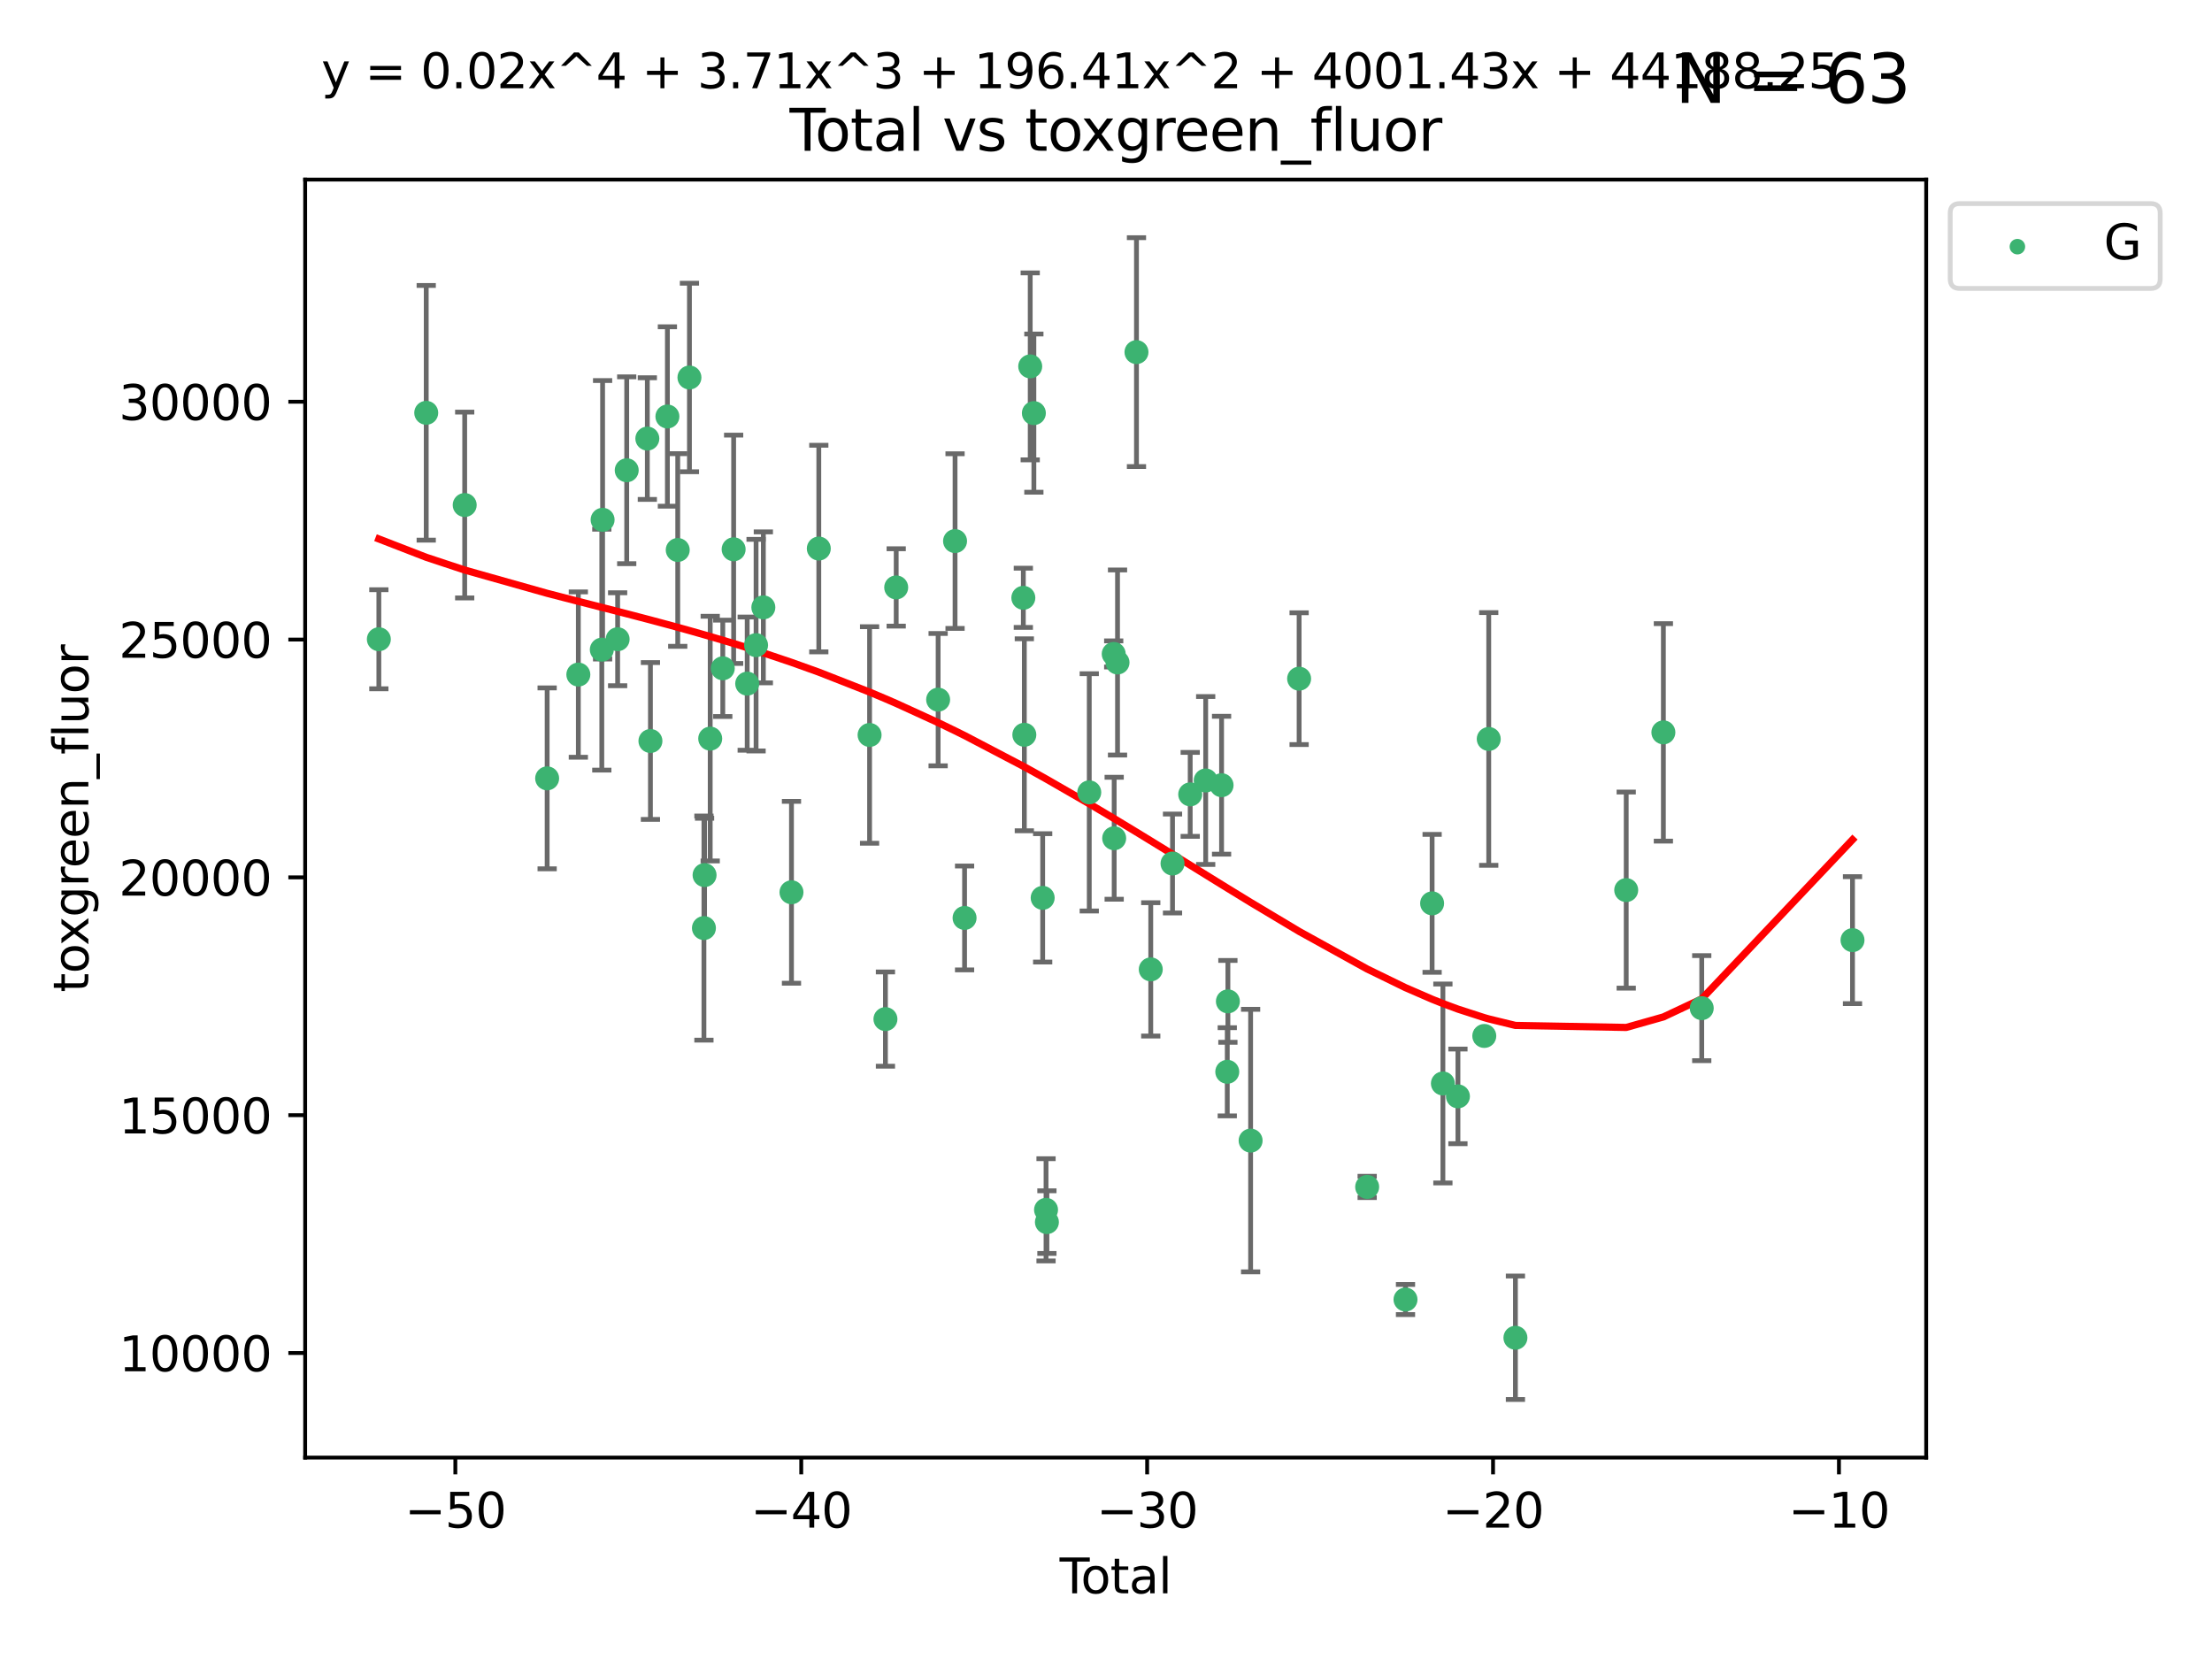 <?xml version="1.0" encoding="utf-8" standalone="no"?>
<!DOCTYPE svg PUBLIC "-//W3C//DTD SVG 1.1//EN"
  "http://www.w3.org/Graphics/SVG/1.1/DTD/svg11.dtd">
<svg xmlns:xlink="http://www.w3.org/1999/xlink" width="460.8pt" height="345.6pt" viewBox="0 0 460.8 345.6" xmlns="http://www.w3.org/2000/svg" version="1.1">
 <defs>
  <style type="text/css">*{stroke-linejoin: round; stroke-linecap: butt}</style>
 </defs>
 <g id="figure_1">
  <g id="patch_1">
   <path d="M 0 345.6 
L 460.8 345.6 
L 460.8 0 
L 0 0 
z
" style="fill: #ffffff"/>
  </g>
  <g id="axes_1">
   <g id="patch_2">
    <path d="M 63.571 303.64 
L 401.26 303.64 
L 401.26 37.411 
L 63.571 37.411 
z
" style="fill: #ffffff"/>
   </g>
   <g id="PathCollection_1">
    <defs>
     <path id="m8d37cb719e" d="M 0 1.118 
C 0.297 1.118 0.581 1 0.791 0.791 
C 1 0.581 1.118 0.297 1.118 0 
C 1.118 -0.297 1 -0.581 0.791 -0.791 
C 0.581 -1 0.297 -1.118 0 -1.118 
C -0.297 -1.118 -0.581 -1 -0.791 -0.791 
C -1 -0.581 -1.118 -0.297 -1.118 0 
C -1.118 0.297 -1 0.581 -0.791 0.791 
C -0.581 1 -0.297 1.118 0 1.118 
z
" style="stroke: #3cb371"/>
    </defs>
    <g clip-path="url(#pf95723b37a)">
     <use xlink:href="#m8d37cb719e" x="78.921" y="133.165" style="fill: #3cb371; stroke: #3cb371"/>
     <use xlink:href="#m8d37cb719e" x="88.792" y="85.997" style="fill: #3cb371; stroke: #3cb371"/>
     <use xlink:href="#m8d37cb719e" x="96.805" y="105.205" style="fill: #3cb371; stroke: #3cb371"/>
     <use xlink:href="#m8d37cb719e" x="113.98" y="162.146" style="fill: #3cb371; stroke: #3cb371"/>
     <use xlink:href="#m8d37cb719e" x="120.479" y="140.524" style="fill: #3cb371; stroke: #3cb371"/>
     <use xlink:href="#m8d37cb719e" x="125.367" y="135.33" style="fill: #3cb371; stroke: #3cb371"/>
     <use xlink:href="#m8d37cb719e" x="125.533" y="108.281" style="fill: #3cb371; stroke: #3cb371"/>
     <use xlink:href="#m8d37cb719e" x="128.664" y="133.165" style="fill: #3cb371; stroke: #3cb371"/>
     <use xlink:href="#m8d37cb719e" x="130.556" y="97.965" style="fill: #3cb371; stroke: #3cb371"/>
     <use xlink:href="#m8d37cb719e" x="134.852" y="91.364" style="fill: #3cb371; stroke: #3cb371"/>
     <use xlink:href="#m8d37cb719e" x="135.497" y="154.363" style="fill: #3cb371; stroke: #3cb371"/>
     <use xlink:href="#m8d37cb719e" x="139.033" y="86.765" style="fill: #3cb371; stroke: #3cb371"/>
     <use xlink:href="#m8d37cb719e" x="141.185" y="114.571" style="fill: #3cb371; stroke: #3cb371"/>
     <use xlink:href="#m8d37cb719e" x="143.623" y="78.639" style="fill: #3cb371; stroke: #3cb371"/>
     <use xlink:href="#m8d37cb719e" x="146.642" y="193.332" style="fill: #3cb371; stroke: #3cb371"/>
     <use xlink:href="#m8d37cb719e" x="146.775" y="182.296" style="fill: #3cb371; stroke: #3cb371"/>
     <use xlink:href="#m8d37cb719e" x="147.95" y="153.866" style="fill: #3cb371; stroke: #3cb371"/>
     <use xlink:href="#m8d37cb719e" x="150.568" y="139.22" style="fill: #3cb371; stroke: #3cb371"/>
     <use xlink:href="#m8d37cb719e" x="152.831" y="114.428" style="fill: #3cb371; stroke: #3cb371"/>
     <use xlink:href="#m8d37cb719e" x="155.655" y="142.413" style="fill: #3cb371; stroke: #3cb371"/>
     <use xlink:href="#m8d37cb719e" x="157.504" y="134.397" style="fill: #3cb371; stroke: #3cb371"/>
     <use xlink:href="#m8d37cb719e" x="159.019" y="126.527" style="fill: #3cb371; stroke: #3cb371"/>
     <use xlink:href="#m8d37cb719e" x="164.88" y="185.877" style="fill: #3cb371; stroke: #3cb371"/>
     <use xlink:href="#m8d37cb719e" x="170.572" y="114.273" style="fill: #3cb371; stroke: #3cb371"/>
     <use xlink:href="#m8d37cb719e" x="181.15" y="153.106" style="fill: #3cb371; stroke: #3cb371"/>
     <use xlink:href="#m8d37cb719e" x="184.453" y="212.295" style="fill: #3cb371; stroke: #3cb371"/>
     <use xlink:href="#m8d37cb719e" x="186.695" y="122.372" style="fill: #3cb371; stroke: #3cb371"/>
     <use xlink:href="#m8d37cb719e" x="195.43" y="145.748" style="fill: #3cb371; stroke: #3cb371"/>
     <use xlink:href="#m8d37cb719e" x="198.955" y="112.718" style="fill: #3cb371; stroke: #3cb371"/>
     <use xlink:href="#m8d37cb719e" x="200.939" y="191.225" style="fill: #3cb371; stroke: #3cb371"/>
     <use xlink:href="#m8d37cb719e" x="213.179" y="124.535" style="fill: #3cb371; stroke: #3cb371"/>
     <use xlink:href="#m8d37cb719e" x="213.387" y="153.067" style="fill: #3cb371; stroke: #3cb371"/>
     <use xlink:href="#m8d37cb719e" x="214.613" y="76.325" style="fill: #3cb371; stroke: #3cb371"/>
     <use xlink:href="#m8d37cb719e" x="215.374" y="86.058" style="fill: #3cb371; stroke: #3cb371"/>
     <use xlink:href="#m8d37cb719e" x="217.208" y="187.039" style="fill: #3cb371; stroke: #3cb371"/>
     <use xlink:href="#m8d37cb719e" x="217.909" y="252.027" style="fill: #3cb371; stroke: #3cb371"/>
     <use xlink:href="#m8d37cb719e" x="218.09" y="254.59" style="fill: #3cb371; stroke: #3cb371"/>
     <use xlink:href="#m8d37cb719e" x="226.913" y="165.063" style="fill: #3cb371; stroke: #3cb371"/>
     <use xlink:href="#m8d37cb719e" x="232.007" y="136.229" style="fill: #3cb371; stroke: #3cb371"/>
     <use xlink:href="#m8d37cb719e" x="232.104" y="174.622" style="fill: #3cb371; stroke: #3cb371"/>
     <use xlink:href="#m8d37cb719e" x="232.802" y="138.008" style="fill: #3cb371; stroke: #3cb371"/>
     <use xlink:href="#m8d37cb719e" x="236.748" y="73.353" style="fill: #3cb371; stroke: #3cb371"/>
     <use xlink:href="#m8d37cb719e" x="239.724" y="201.939" style="fill: #3cb371; stroke: #3cb371"/>
     <use xlink:href="#m8d37cb719e" x="244.258" y="179.886" style="fill: #3cb371; stroke: #3cb371"/>
     <use xlink:href="#m8d37cb719e" x="247.942" y="165.481" style="fill: #3cb371; stroke: #3cb371"/>
     <use xlink:href="#m8d37cb719e" x="251.167" y="162.589" style="fill: #3cb371; stroke: #3cb371"/>
     <use xlink:href="#m8d37cb719e" x="254.476" y="163.573" style="fill: #3cb371; stroke: #3cb371"/>
     <use xlink:href="#m8d37cb719e" x="255.663" y="223.274" style="fill: #3cb371; stroke: #3cb371"/>
     <use xlink:href="#m8d37cb719e" x="255.793" y="208.604" style="fill: #3cb371; stroke: #3cb371"/>
     <use xlink:href="#m8d37cb719e" x="260.526" y="237.606" style="fill: #3cb371; stroke: #3cb371"/>
     <use xlink:href="#m8d37cb719e" x="270.63" y="141.381" style="fill: #3cb371; stroke: #3cb371"/>
     <use xlink:href="#m8d37cb719e" x="284.806" y="247.256" style="fill: #3cb371; stroke: #3cb371"/>
     <use xlink:href="#m8d37cb719e" x="292.792" y="270.716" style="fill: #3cb371; stroke: #3cb371"/>
     <use xlink:href="#m8d37cb719e" x="298.336" y="188.186" style="fill: #3cb371; stroke: #3cb371"/>
     <use xlink:href="#m8d37cb719e" x="300.582" y="225.708" style="fill: #3cb371; stroke: #3cb371"/>
     <use xlink:href="#m8d37cb719e" x="303.715" y="228.392" style="fill: #3cb371; stroke: #3cb371"/>
     <use xlink:href="#m8d37cb719e" x="309.203" y="215.808" style="fill: #3cb371; stroke: #3cb371"/>
     <use xlink:href="#m8d37cb719e" x="310.132" y="153.94" style="fill: #3cb371; stroke: #3cb371"/>
     <use xlink:href="#m8d37cb719e" x="315.691" y="278.681" style="fill: #3cb371; stroke: #3cb371"/>
     <use xlink:href="#m8d37cb719e" x="338.77" y="185.422" style="fill: #3cb371; stroke: #3cb371"/>
     <use xlink:href="#m8d37cb719e" x="346.513" y="152.567" style="fill: #3cb371; stroke: #3cb371"/>
     <use xlink:href="#m8d37cb719e" x="354.504" y="210.017" style="fill: #3cb371; stroke: #3cb371"/>
     <use xlink:href="#m8d37cb719e" x="385.911" y="195.848" style="fill: #3cb371; stroke: #3cb371"/>
    </g>
   </g>
   <g id="matplotlib.axis_1">
    <g id="xtick_1">
     <g id="line2d_1">
      <defs>
       <path id="m70f5020717" d="M 0 0 
L 0 3.5 
" style="stroke: #000000; stroke-width: 0.8"/>
      </defs>
      <g>
       <use xlink:href="#m70f5020717" x="94.856" y="303.64" style="stroke: #000000; stroke-width: 0.8"/>
      </g>
     </g>
     <g id="text_1">
      <!-- −50 -->
      <g transform="translate(84.304 318.238)scale(0.1 -0.1)">
       <defs>
        <path id="DejaVuSans-2212" d="M 678 2272 
L 4684 2272 
L 4684 1741 
L 678 1741 
L 678 2272 
z
" transform="scale(0.016)"/>
        <path id="DejaVuSans-35" d="M 691 4666 
L 3169 4666 
L 3169 4134 
L 1269 4134 
L 1269 2991 
Q 1406 3038 1543 3061 
Q 1681 3084 1819 3084 
Q 2600 3084 3056 2656 
Q 3513 2228 3513 1497 
Q 3513 744 3044 326 
Q 2575 -91 1722 -91 
Q 1428 -91 1123 -41 
Q 819 9 494 109 
L 494 744 
Q 775 591 1075 516 
Q 1375 441 1709 441 
Q 2250 441 2565 725 
Q 2881 1009 2881 1497 
Q 2881 1984 2565 2268 
Q 2250 2553 1709 2553 
Q 1456 2553 1204 2497 
Q 953 2441 691 2322 
L 691 4666 
z
" transform="scale(0.016)"/>
        <path id="DejaVuSans-30" d="M 2034 4250 
Q 1547 4250 1301 3770 
Q 1056 3291 1056 2328 
Q 1056 1369 1301 889 
Q 1547 409 2034 409 
Q 2525 409 2770 889 
Q 3016 1369 3016 2328 
Q 3016 3291 2770 3770 
Q 2525 4250 2034 4250 
z
M 2034 4750 
Q 2819 4750 3233 4129 
Q 3647 3509 3647 2328 
Q 3647 1150 3233 529 
Q 2819 -91 2034 -91 
Q 1250 -91 836 529 
Q 422 1150 422 2328 
Q 422 3509 836 4129 
Q 1250 4750 2034 4750 
z
" transform="scale(0.016)"/>
       </defs>
       <use xlink:href="#DejaVuSans-2212"/>
       <use xlink:href="#DejaVuSans-35" x="83.789"/>
       <use xlink:href="#DejaVuSans-30" x="147.412"/>
      </g>
     </g>
    </g>
    <g id="xtick_2">
     <g id="line2d_2">
      <g>
       <use xlink:href="#m70f5020717" x="166.914" y="303.64" style="stroke: #000000; stroke-width: 0.8"/>
      </g>
     </g>
     <g id="text_2">
      <!-- −40 -->
      <g transform="translate(156.361 318.238)scale(0.1 -0.1)">
       <defs>
        <path id="DejaVuSans-34" d="M 2419 4116 
L 825 1625 
L 2419 1625 
L 2419 4116 
z
M 2253 4666 
L 3047 4666 
L 3047 1625 
L 3713 1625 
L 3713 1100 
L 3047 1100 
L 3047 0 
L 2419 0 
L 2419 1100 
L 313 1100 
L 313 1709 
L 2253 4666 
z
" transform="scale(0.016)"/>
       </defs>
       <use xlink:href="#DejaVuSans-2212"/>
       <use xlink:href="#DejaVuSans-34" x="83.789"/>
       <use xlink:href="#DejaVuSans-30" x="147.412"/>
      </g>
     </g>
    </g>
    <g id="xtick_3">
     <g id="line2d_3">
      <g>
       <use xlink:href="#m70f5020717" x="238.971" y="303.64" style="stroke: #000000; stroke-width: 0.8"/>
      </g>
     </g>
     <g id="text_3">
      <!-- −30 -->
      <g transform="translate(228.419 318.238)scale(0.1 -0.1)">
       <defs>
        <path id="DejaVuSans-33" d="M 2597 2516 
Q 3050 2419 3304 2112 
Q 3559 1806 3559 1356 
Q 3559 666 3084 287 
Q 2609 -91 1734 -91 
Q 1441 -91 1130 -33 
Q 819 25 488 141 
L 488 750 
Q 750 597 1062 519 
Q 1375 441 1716 441 
Q 2309 441 2620 675 
Q 2931 909 2931 1356 
Q 2931 1769 2642 2001 
Q 2353 2234 1838 2234 
L 1294 2234 
L 1294 2753 
L 1863 2753 
Q 2328 2753 2575 2939 
Q 2822 3125 2822 3475 
Q 2822 3834 2567 4026 
Q 2313 4219 1838 4219 
Q 1578 4219 1281 4162 
Q 984 4106 628 3988 
L 628 4550 
Q 988 4650 1302 4700 
Q 1616 4750 1894 4750 
Q 2613 4750 3031 4423 
Q 3450 4097 3450 3541 
Q 3450 3153 3228 2886 
Q 3006 2619 2597 2516 
z
" transform="scale(0.016)"/>
       </defs>
       <use xlink:href="#DejaVuSans-2212"/>
       <use xlink:href="#DejaVuSans-33" x="83.789"/>
       <use xlink:href="#DejaVuSans-30" x="147.412"/>
      </g>
     </g>
    </g>
    <g id="xtick_4">
     <g id="line2d_4">
      <g>
       <use xlink:href="#m70f5020717" x="311.029" y="303.64" style="stroke: #000000; stroke-width: 0.8"/>
      </g>
     </g>
     <g id="text_4">
      <!-- −20 -->
      <g transform="translate(300.476 318.238)scale(0.1 -0.1)">
       <defs>
        <path id="DejaVuSans-32" d="M 1228 531 
L 3431 531 
L 3431 0 
L 469 0 
L 469 531 
Q 828 903 1448 1529 
Q 2069 2156 2228 2338 
Q 2531 2678 2651 2914 
Q 2772 3150 2772 3378 
Q 2772 3750 2511 3984 
Q 2250 4219 1831 4219 
Q 1534 4219 1204 4116 
Q 875 4013 500 3803 
L 500 4441 
Q 881 4594 1212 4672 
Q 1544 4750 1819 4750 
Q 2544 4750 2975 4387 
Q 3406 4025 3406 3419 
Q 3406 3131 3298 2873 
Q 3191 2616 2906 2266 
Q 2828 2175 2409 1742 
Q 1991 1309 1228 531 
z
" transform="scale(0.016)"/>
       </defs>
       <use xlink:href="#DejaVuSans-2212"/>
       <use xlink:href="#DejaVuSans-32" x="83.789"/>
       <use xlink:href="#DejaVuSans-30" x="147.412"/>
      </g>
     </g>
    </g>
    <g id="xtick_5">
     <g id="line2d_5">
      <g>
       <use xlink:href="#m70f5020717" x="383.086" y="303.64" style="stroke: #000000; stroke-width: 0.8"/>
      </g>
     </g>
     <g id="text_5">
      <!-- −10 -->
      <g transform="translate(372.534 318.238)scale(0.1 -0.1)">
       <defs>
        <path id="DejaVuSans-31" d="M 794 531 
L 1825 531 
L 1825 4091 
L 703 3866 
L 703 4441 
L 1819 4666 
L 2450 4666 
L 2450 531 
L 3481 531 
L 3481 0 
L 794 0 
L 794 531 
z
" transform="scale(0.016)"/>
       </defs>
       <use xlink:href="#DejaVuSans-2212"/>
       <use xlink:href="#DejaVuSans-31" x="83.789"/>
       <use xlink:href="#DejaVuSans-30" x="147.412"/>
      </g>
     </g>
    </g>
    <g id="text_6">
     <!-- Total -->
     <g transform="translate(220.739 331.917)scale(0.1 -0.1)">
      <defs>
       <path id="DejaVuSans-54" d="M -19 4666 
L 3928 4666 
L 3928 4134 
L 2272 4134 
L 2272 0 
L 1638 0 
L 1638 4134 
L -19 4134 
L -19 4666 
z
" transform="scale(0.016)"/>
       <path id="DejaVuSans-6f" d="M 1959 3097 
Q 1497 3097 1228 2736 
Q 959 2375 959 1747 
Q 959 1119 1226 758 
Q 1494 397 1959 397 
Q 2419 397 2687 759 
Q 2956 1122 2956 1747 
Q 2956 2369 2687 2733 
Q 2419 3097 1959 3097 
z
M 1959 3584 
Q 2709 3584 3137 3096 
Q 3566 2609 3566 1747 
Q 3566 888 3137 398 
Q 2709 -91 1959 -91 
Q 1206 -91 779 398 
Q 353 888 353 1747 
Q 353 2609 779 3096 
Q 1206 3584 1959 3584 
z
" transform="scale(0.016)"/>
       <path id="DejaVuSans-74" d="M 1172 4494 
L 1172 3500 
L 2356 3500 
L 2356 3053 
L 1172 3053 
L 1172 1153 
Q 1172 725 1289 603 
Q 1406 481 1766 481 
L 2356 481 
L 2356 0 
L 1766 0 
Q 1100 0 847 248 
Q 594 497 594 1153 
L 594 3053 
L 172 3053 
L 172 3500 
L 594 3500 
L 594 4494 
L 1172 4494 
z
" transform="scale(0.016)"/>
       <path id="DejaVuSans-61" d="M 2194 1759 
Q 1497 1759 1228 1600 
Q 959 1441 959 1056 
Q 959 750 1161 570 
Q 1363 391 1709 391 
Q 2188 391 2477 730 
Q 2766 1069 2766 1631 
L 2766 1759 
L 2194 1759 
z
M 3341 1997 
L 3341 0 
L 2766 0 
L 2766 531 
Q 2569 213 2275 61 
Q 1981 -91 1556 -91 
Q 1019 -91 701 211 
Q 384 513 384 1019 
Q 384 1609 779 1909 
Q 1175 2209 1959 2209 
L 2766 2209 
L 2766 2266 
Q 2766 2663 2505 2880 
Q 2244 3097 1772 3097 
Q 1472 3097 1187 3025 
Q 903 2953 641 2809 
L 641 3341 
Q 956 3463 1253 3523 
Q 1550 3584 1831 3584 
Q 2591 3584 2966 3190 
Q 3341 2797 3341 1997 
z
" transform="scale(0.016)"/>
       <path id="DejaVuSans-6c" d="M 603 4863 
L 1178 4863 
L 1178 0 
L 603 0 
L 603 4863 
z
" transform="scale(0.016)"/>
      </defs>
      <use xlink:href="#DejaVuSans-54"/>
      <use xlink:href="#DejaVuSans-6f" x="44.084"/>
      <use xlink:href="#DejaVuSans-74" x="105.266"/>
      <use xlink:href="#DejaVuSans-61" x="144.475"/>
      <use xlink:href="#DejaVuSans-6c" x="205.754"/>
     </g>
    </g>
   </g>
   <g id="matplotlib.axis_2">
    <g id="ytick_1">
     <g id="line2d_6">
      <defs>
       <path id="m58ed86b3ca" d="M 0 0 
L -3.5 0 
" style="stroke: #000000; stroke-width: 0.8"/>
      </defs>
      <g>
       <use xlink:href="#m58ed86b3ca" x="63.571" y="281.858" style="stroke: #000000; stroke-width: 0.8"/>
      </g>
     </g>
     <g id="text_7">
      <!-- 10000 -->
      <g transform="translate(24.759 285.657)scale(0.1 -0.1)">
       <use xlink:href="#DejaVuSans-31"/>
       <use xlink:href="#DejaVuSans-30" x="63.623"/>
       <use xlink:href="#DejaVuSans-30" x="127.246"/>
       <use xlink:href="#DejaVuSans-30" x="190.869"/>
       <use xlink:href="#DejaVuSans-30" x="254.492"/>
      </g>
     </g>
    </g>
    <g id="ytick_2">
     <g id="line2d_7">
      <g>
       <use xlink:href="#m58ed86b3ca" x="63.571" y="232.315" style="stroke: #000000; stroke-width: 0.8"/>
      </g>
     </g>
     <g id="text_8">
      <!-- 15000 -->
      <g transform="translate(24.759 236.114)scale(0.1 -0.1)">
       <use xlink:href="#DejaVuSans-31"/>
       <use xlink:href="#DejaVuSans-35" x="63.623"/>
       <use xlink:href="#DejaVuSans-30" x="127.246"/>
       <use xlink:href="#DejaVuSans-30" x="190.869"/>
       <use xlink:href="#DejaVuSans-30" x="254.492"/>
      </g>
     </g>
    </g>
    <g id="ytick_3">
     <g id="line2d_8">
      <g>
       <use xlink:href="#m58ed86b3ca" x="63.571" y="182.772" style="stroke: #000000; stroke-width: 0.8"/>
      </g>
     </g>
     <g id="text_9">
      <!-- 20000 -->
      <g transform="translate(24.759 186.571)scale(0.1 -0.1)">
       <use xlink:href="#DejaVuSans-32"/>
       <use xlink:href="#DejaVuSans-30" x="63.623"/>
       <use xlink:href="#DejaVuSans-30" x="127.246"/>
       <use xlink:href="#DejaVuSans-30" x="190.869"/>
       <use xlink:href="#DejaVuSans-30" x="254.492"/>
      </g>
     </g>
    </g>
    <g id="ytick_4">
     <g id="line2d_9">
      <g>
       <use xlink:href="#m58ed86b3ca" x="63.571" y="133.23" style="stroke: #000000; stroke-width: 0.8"/>
      </g>
     </g>
     <g id="text_10">
      <!-- 25000 -->
      <g transform="translate(24.759 137.029)scale(0.1 -0.1)">
       <use xlink:href="#DejaVuSans-32"/>
       <use xlink:href="#DejaVuSans-35" x="63.623"/>
       <use xlink:href="#DejaVuSans-30" x="127.246"/>
       <use xlink:href="#DejaVuSans-30" x="190.869"/>
       <use xlink:href="#DejaVuSans-30" x="254.492"/>
      </g>
     </g>
    </g>
    <g id="ytick_5">
     <g id="line2d_10">
      <g>
       <use xlink:href="#m58ed86b3ca" x="63.571" y="83.687" style="stroke: #000000; stroke-width: 0.8"/>
      </g>
     </g>
     <g id="text_11">
      <!-- 30000 -->
      <g transform="translate(24.759 87.486)scale(0.1 -0.1)">
       <use xlink:href="#DejaVuSans-33"/>
       <use xlink:href="#DejaVuSans-30" x="63.623"/>
       <use xlink:href="#DejaVuSans-30" x="127.246"/>
       <use xlink:href="#DejaVuSans-30" x="190.869"/>
       <use xlink:href="#DejaVuSans-30" x="254.492"/>
      </g>
     </g>
    </g>
    <g id="text_12">
     <!-- toxgreen_fluor -->
     <g transform="translate(18.401 206.72)rotate(-90)scale(0.1 -0.1)">
      <defs>
       <path id="DejaVuSans-78" d="M 3513 3500 
L 2247 1797 
L 3578 0 
L 2900 0 
L 1881 1375 
L 863 0 
L 184 0 
L 1544 1831 
L 300 3500 
L 978 3500 
L 1906 2253 
L 2834 3500 
L 3513 3500 
z
" transform="scale(0.016)"/>
       <path id="DejaVuSans-67" d="M 2906 1791 
Q 2906 2416 2648 2759 
Q 2391 3103 1925 3103 
Q 1463 3103 1205 2759 
Q 947 2416 947 1791 
Q 947 1169 1205 825 
Q 1463 481 1925 481 
Q 2391 481 2648 825 
Q 2906 1169 2906 1791 
z
M 3481 434 
Q 3481 -459 3084 -895 
Q 2688 -1331 1869 -1331 
Q 1566 -1331 1297 -1286 
Q 1028 -1241 775 -1147 
L 775 -588 
Q 1028 -725 1275 -790 
Q 1522 -856 1778 -856 
Q 2344 -856 2625 -561 
Q 2906 -266 2906 331 
L 2906 616 
Q 2728 306 2450 153 
Q 2172 0 1784 0 
Q 1141 0 747 490 
Q 353 981 353 1791 
Q 353 2603 747 3093 
Q 1141 3584 1784 3584 
Q 2172 3584 2450 3431 
Q 2728 3278 2906 2969 
L 2906 3500 
L 3481 3500 
L 3481 434 
z
" transform="scale(0.016)"/>
       <path id="DejaVuSans-72" d="M 2631 2963 
Q 2534 3019 2420 3045 
Q 2306 3072 2169 3072 
Q 1681 3072 1420 2755 
Q 1159 2438 1159 1844 
L 1159 0 
L 581 0 
L 581 3500 
L 1159 3500 
L 1159 2956 
Q 1341 3275 1631 3429 
Q 1922 3584 2338 3584 
Q 2397 3584 2469 3576 
Q 2541 3569 2628 3553 
L 2631 2963 
z
" transform="scale(0.016)"/>
       <path id="DejaVuSans-65" d="M 3597 1894 
L 3597 1613 
L 953 1613 
Q 991 1019 1311 708 
Q 1631 397 2203 397 
Q 2534 397 2845 478 
Q 3156 559 3463 722 
L 3463 178 
Q 3153 47 2828 -22 
Q 2503 -91 2169 -91 
Q 1331 -91 842 396 
Q 353 884 353 1716 
Q 353 2575 817 3079 
Q 1281 3584 2069 3584 
Q 2775 3584 3186 3129 
Q 3597 2675 3597 1894 
z
M 3022 2063 
Q 3016 2534 2758 2815 
Q 2500 3097 2075 3097 
Q 1594 3097 1305 2825 
Q 1016 2553 972 2059 
L 3022 2063 
z
" transform="scale(0.016)"/>
       <path id="DejaVuSans-6e" d="M 3513 2113 
L 3513 0 
L 2938 0 
L 2938 2094 
Q 2938 2591 2744 2837 
Q 2550 3084 2163 3084 
Q 1697 3084 1428 2787 
Q 1159 2491 1159 1978 
L 1159 0 
L 581 0 
L 581 3500 
L 1159 3500 
L 1159 2956 
Q 1366 3272 1645 3428 
Q 1925 3584 2291 3584 
Q 2894 3584 3203 3211 
Q 3513 2838 3513 2113 
z
" transform="scale(0.016)"/>
       <path id="DejaVuSans-5f" d="M 3263 -1063 
L 3263 -1509 
L -63 -1509 
L -63 -1063 
L 3263 -1063 
z
" transform="scale(0.016)"/>
       <path id="DejaVuSans-66" d="M 2375 4863 
L 2375 4384 
L 1825 4384 
Q 1516 4384 1395 4259 
Q 1275 4134 1275 3809 
L 1275 3500 
L 2222 3500 
L 2222 3053 
L 1275 3053 
L 1275 0 
L 697 0 
L 697 3053 
L 147 3053 
L 147 3500 
L 697 3500 
L 697 3744 
Q 697 4328 969 4595 
Q 1241 4863 1831 4863 
L 2375 4863 
z
" transform="scale(0.016)"/>
       <path id="DejaVuSans-75" d="M 544 1381 
L 544 3500 
L 1119 3500 
L 1119 1403 
Q 1119 906 1312 657 
Q 1506 409 1894 409 
Q 2359 409 2629 706 
Q 2900 1003 2900 1516 
L 2900 3500 
L 3475 3500 
L 3475 0 
L 2900 0 
L 2900 538 
Q 2691 219 2414 64 
Q 2138 -91 1772 -91 
Q 1169 -91 856 284 
Q 544 659 544 1381 
z
M 1991 3584 
L 1991 3584 
z
" transform="scale(0.016)"/>
      </defs>
      <use xlink:href="#DejaVuSans-74"/>
      <use xlink:href="#DejaVuSans-6f" x="39.209"/>
      <use xlink:href="#DejaVuSans-78" x="97.266"/>
      <use xlink:href="#DejaVuSans-67" x="156.445"/>
      <use xlink:href="#DejaVuSans-72" x="219.922"/>
      <use xlink:href="#DejaVuSans-65" x="258.785"/>
      <use xlink:href="#DejaVuSans-65" x="320.309"/>
      <use xlink:href="#DejaVuSans-6e" x="381.832"/>
      <use xlink:href="#DejaVuSans-5f" x="445.211"/>
      <use xlink:href="#DejaVuSans-66" x="495.211"/>
      <use xlink:href="#DejaVuSans-6c" x="530.416"/>
      <use xlink:href="#DejaVuSans-75" x="558.199"/>
      <use xlink:href="#DejaVuSans-6f" x="621.578"/>
      <use xlink:href="#DejaVuSans-72" x="682.76"/>
     </g>
    </g>
   </g>
   <g id="LineCollection_1">
    <path d="M 78.921 143.485 
L 78.921 122.846 
" clip-path="url(#pf95723b37a)" style="fill: none; stroke: #696969"/>
    <path d="M 88.792 112.522 
L 88.792 59.471 
" clip-path="url(#pf95723b37a)" style="fill: none; stroke: #696969"/>
    <path d="M 96.805 124.563 
L 96.805 85.847 
" clip-path="url(#pf95723b37a)" style="fill: none; stroke: #696969"/>
    <path d="M 113.98 180.989 
L 113.98 143.303 
" clip-path="url(#pf95723b37a)" style="fill: none; stroke: #696969"/>
    <path d="M 120.479 157.745 
L 120.479 123.304 
" clip-path="url(#pf95723b37a)" style="fill: none; stroke: #696969"/>
    <path d="M 125.367 160.423 
L 125.367 110.237 
" clip-path="url(#pf95723b37a)" style="fill: none; stroke: #696969"/>
    <path d="M 125.533 137.283 
L 125.533 79.279 
" clip-path="url(#pf95723b37a)" style="fill: none; stroke: #696969"/>
    <path d="M 128.664 142.848 
L 128.664 123.481 
" clip-path="url(#pf95723b37a)" style="fill: none; stroke: #696969"/>
    <path d="M 130.556 117.425 
L 130.556 78.505 
" clip-path="url(#pf95723b37a)" style="fill: none; stroke: #696969"/>
    <path d="M 134.852 104.035 
L 134.852 78.693 
" clip-path="url(#pf95723b37a)" style="fill: none; stroke: #696969"/>
    <path d="M 135.497 170.7 
L 135.497 138.025 
" clip-path="url(#pf95723b37a)" style="fill: none; stroke: #696969"/>
    <path d="M 139.033 105.453 
L 139.033 68.077 
" clip-path="url(#pf95723b37a)" style="fill: none; stroke: #696969"/>
    <path d="M 141.185 134.638 
L 141.185 94.505 
" clip-path="url(#pf95723b37a)" style="fill: none; stroke: #696969"/>
    <path d="M 143.623 98.274 
L 143.623 59.003 
" clip-path="url(#pf95723b37a)" style="fill: none; stroke: #696969"/>
    <path d="M 146.642 216.68 
L 146.642 169.984 
" clip-path="url(#pf95723b37a)" style="fill: none; stroke: #696969"/>
    <path d="M 146.775 194.134 
L 146.775 170.457 
" clip-path="url(#pf95723b37a)" style="fill: none; stroke: #696969"/>
    <path d="M 147.95 179.351 
L 147.95 128.38 
" clip-path="url(#pf95723b37a)" style="fill: none; stroke: #696969"/>
    <path d="M 150.568 149.254 
L 150.568 129.186 
" clip-path="url(#pf95723b37a)" style="fill: none; stroke: #696969"/>
    <path d="M 152.831 138.213 
L 152.831 90.642 
" clip-path="url(#pf95723b37a)" style="fill: none; stroke: #696969"/>
    <path d="M 155.655 156.289 
L 155.655 128.536 
" clip-path="url(#pf95723b37a)" style="fill: none; stroke: #696969"/>
    <path d="M 157.504 156.437 
L 157.504 112.358 
" clip-path="url(#pf95723b37a)" style="fill: none; stroke: #696969"/>
    <path d="M 159.019 142.251 
L 159.019 110.802 
" clip-path="url(#pf95723b37a)" style="fill: none; stroke: #696969"/>
    <path d="M 164.88 204.819 
L 164.88 166.936 
" clip-path="url(#pf95723b37a)" style="fill: none; stroke: #696969"/>
    <path d="M 170.572 135.794 
L 170.572 92.752 
" clip-path="url(#pf95723b37a)" style="fill: none; stroke: #696969"/>
    <path d="M 181.15 175.66 
L 181.15 130.552 
" clip-path="url(#pf95723b37a)" style="fill: none; stroke: #696969"/>
    <path d="M 184.453 222.116 
L 184.453 202.474 
" clip-path="url(#pf95723b37a)" style="fill: none; stroke: #696969"/>
    <path d="M 186.695 130.43 
L 186.695 114.314 
" clip-path="url(#pf95723b37a)" style="fill: none; stroke: #696969"/>
    <path d="M 195.43 159.533 
L 195.43 131.963 
" clip-path="url(#pf95723b37a)" style="fill: none; stroke: #696969"/>
    <path d="M 198.955 130.909 
L 198.955 94.526 
" clip-path="url(#pf95723b37a)" style="fill: none; stroke: #696969"/>
    <path d="M 200.939 202.042 
L 200.939 180.409 
" clip-path="url(#pf95723b37a)" style="fill: none; stroke: #696969"/>
    <path d="M 213.179 130.705 
L 213.179 118.365 
" clip-path="url(#pf95723b37a)" style="fill: none; stroke: #696969"/>
    <path d="M 213.387 173.063 
L 213.387 133.072 
" clip-path="url(#pf95723b37a)" style="fill: none; stroke: #696969"/>
    <path d="M 214.613 95.798 
L 214.613 56.852 
" clip-path="url(#pf95723b37a)" style="fill: none; stroke: #696969"/>
    <path d="M 215.374 102.536 
L 215.374 69.579 
" clip-path="url(#pf95723b37a)" style="fill: none; stroke: #696969"/>
    <path d="M 217.208 200.41 
L 217.208 173.669 
" clip-path="url(#pf95723b37a)" style="fill: none; stroke: #696969"/>
    <path d="M 217.909 262.673 
L 217.909 241.38 
" clip-path="url(#pf95723b37a)" style="fill: none; stroke: #696969"/>
    <path d="M 218.09 261.113 
L 218.09 248.067 
" clip-path="url(#pf95723b37a)" style="fill: none; stroke: #696969"/>
    <path d="M 226.913 189.777 
L 226.913 140.349 
" clip-path="url(#pf95723b37a)" style="fill: none; stroke: #696969"/>
    <path d="M 232.007 138.946 
L 232.007 133.511 
" clip-path="url(#pf95723b37a)" style="fill: none; stroke: #696969"/>
    <path d="M 232.104 187.323 
L 232.104 161.92 
" clip-path="url(#pf95723b37a)" style="fill: none; stroke: #696969"/>
    <path d="M 232.802 157.285 
L 232.802 118.731 
" clip-path="url(#pf95723b37a)" style="fill: none; stroke: #696969"/>
    <path d="M 236.748 97.193 
L 236.748 49.513 
" clip-path="url(#pf95723b37a)" style="fill: none; stroke: #696969"/>
    <path d="M 239.724 215.825 
L 239.724 188.053 
" clip-path="url(#pf95723b37a)" style="fill: none; stroke: #696969"/>
    <path d="M 244.258 190.19 
L 244.258 169.582 
" clip-path="url(#pf95723b37a)" style="fill: none; stroke: #696969"/>
    <path d="M 247.942 174.223 
L 247.942 156.739 
" clip-path="url(#pf95723b37a)" style="fill: none; stroke: #696969"/>
    <path d="M 251.167 180.08 
L 251.167 145.099 
" clip-path="url(#pf95723b37a)" style="fill: none; stroke: #696969"/>
    <path d="M 254.476 177.935 
L 254.476 149.211 
" clip-path="url(#pf95723b37a)" style="fill: none; stroke: #696969"/>
    <path d="M 255.663 232.462 
L 255.663 214.087 
" clip-path="url(#pf95723b37a)" style="fill: none; stroke: #696969"/>
    <path d="M 255.793 217.128 
L 255.793 200.081 
" clip-path="url(#pf95723b37a)" style="fill: none; stroke: #696969"/>
    <path d="M 260.526 264.952 
L 260.526 210.261 
" clip-path="url(#pf95723b37a)" style="fill: none; stroke: #696969"/>
    <path d="M 270.63 155.106 
L 270.63 127.657 
" clip-path="url(#pf95723b37a)" style="fill: none; stroke: #696969"/>
    <path d="M 284.806 249.472 
L 284.806 245.041 
" clip-path="url(#pf95723b37a)" style="fill: none; stroke: #696969"/>
    <path d="M 292.792 273.85 
L 292.792 267.581 
" clip-path="url(#pf95723b37a)" style="fill: none; stroke: #696969"/>
    <path d="M 298.336 202.549 
L 298.336 173.823 
" clip-path="url(#pf95723b37a)" style="fill: none; stroke: #696969"/>
    <path d="M 300.582 246.426 
L 300.582 204.99 
" clip-path="url(#pf95723b37a)" style="fill: none; stroke: #696969"/>
    <path d="M 303.715 238.25 
L 303.715 218.535 
" clip-path="url(#pf95723b37a)" style="fill: none; stroke: #696969"/>
    <path d="M 309.203 216.732 
L 309.203 214.885 
" clip-path="url(#pf95723b37a)" style="fill: none; stroke: #696969"/>
    <path d="M 310.132 180.263 
L 310.132 127.618 
" clip-path="url(#pf95723b37a)" style="fill: none; stroke: #696969"/>
    <path d="M 315.691 291.539 
L 315.691 265.824 
" clip-path="url(#pf95723b37a)" style="fill: none; stroke: #696969"/>
    <path d="M 338.77 205.848 
L 338.77 164.996 
" clip-path="url(#pf95723b37a)" style="fill: none; stroke: #696969"/>
    <path d="M 346.513 175.222 
L 346.513 129.911 
" clip-path="url(#pf95723b37a)" style="fill: none; stroke: #696969"/>
    <path d="M 354.504 220.958 
L 354.504 199.075 
" clip-path="url(#pf95723b37a)" style="fill: none; stroke: #696969"/>
    <path d="M 385.911 209.071 
L 385.911 182.625 
" clip-path="url(#pf95723b37a)" style="fill: none; stroke: #696969"/>
   </g>
   <g id="line2d_11">
    <defs>
     <path id="mab52b0edc7" d="M 2 0 
L -2 -0 
" style="stroke: #696969"/>
    </defs>
    <g clip-path="url(#pf95723b37a)">
     <use xlink:href="#mab52b0edc7" x="78.921" y="143.485" style="fill: #696969; stroke: #696969"/>
     <use xlink:href="#mab52b0edc7" x="88.792" y="112.522" style="fill: #696969; stroke: #696969"/>
     <use xlink:href="#mab52b0edc7" x="96.805" y="124.563" style="fill: #696969; stroke: #696969"/>
     <use xlink:href="#mab52b0edc7" x="113.98" y="180.989" style="fill: #696969; stroke: #696969"/>
     <use xlink:href="#mab52b0edc7" x="120.479" y="157.745" style="fill: #696969; stroke: #696969"/>
     <use xlink:href="#mab52b0edc7" x="125.367" y="160.423" style="fill: #696969; stroke: #696969"/>
     <use xlink:href="#mab52b0edc7" x="125.533" y="137.283" style="fill: #696969; stroke: #696969"/>
     <use xlink:href="#mab52b0edc7" x="128.664" y="142.848" style="fill: #696969; stroke: #696969"/>
     <use xlink:href="#mab52b0edc7" x="130.556" y="117.425" style="fill: #696969; stroke: #696969"/>
     <use xlink:href="#mab52b0edc7" x="134.852" y="104.035" style="fill: #696969; stroke: #696969"/>
     <use xlink:href="#mab52b0edc7" x="135.497" y="170.7" style="fill: #696969; stroke: #696969"/>
     <use xlink:href="#mab52b0edc7" x="139.033" y="105.453" style="fill: #696969; stroke: #696969"/>
     <use xlink:href="#mab52b0edc7" x="141.185" y="134.638" style="fill: #696969; stroke: #696969"/>
     <use xlink:href="#mab52b0edc7" x="143.623" y="98.274" style="fill: #696969; stroke: #696969"/>
     <use xlink:href="#mab52b0edc7" x="146.642" y="216.68" style="fill: #696969; stroke: #696969"/>
     <use xlink:href="#mab52b0edc7" x="146.775" y="194.134" style="fill: #696969; stroke: #696969"/>
     <use xlink:href="#mab52b0edc7" x="147.95" y="179.351" style="fill: #696969; stroke: #696969"/>
     <use xlink:href="#mab52b0edc7" x="150.568" y="149.254" style="fill: #696969; stroke: #696969"/>
     <use xlink:href="#mab52b0edc7" x="152.831" y="138.213" style="fill: #696969; stroke: #696969"/>
     <use xlink:href="#mab52b0edc7" x="155.655" y="156.289" style="fill: #696969; stroke: #696969"/>
     <use xlink:href="#mab52b0edc7" x="157.504" y="156.437" style="fill: #696969; stroke: #696969"/>
     <use xlink:href="#mab52b0edc7" x="159.019" y="142.251" style="fill: #696969; stroke: #696969"/>
     <use xlink:href="#mab52b0edc7" x="164.88" y="204.819" style="fill: #696969; stroke: #696969"/>
     <use xlink:href="#mab52b0edc7" x="170.572" y="135.794" style="fill: #696969; stroke: #696969"/>
     <use xlink:href="#mab52b0edc7" x="181.15" y="175.66" style="fill: #696969; stroke: #696969"/>
     <use xlink:href="#mab52b0edc7" x="184.453" y="222.116" style="fill: #696969; stroke: #696969"/>
     <use xlink:href="#mab52b0edc7" x="186.695" y="130.43" style="fill: #696969; stroke: #696969"/>
     <use xlink:href="#mab52b0edc7" x="195.43" y="159.533" style="fill: #696969; stroke: #696969"/>
     <use xlink:href="#mab52b0edc7" x="198.955" y="130.909" style="fill: #696969; stroke: #696969"/>
     <use xlink:href="#mab52b0edc7" x="200.939" y="202.042" style="fill: #696969; stroke: #696969"/>
     <use xlink:href="#mab52b0edc7" x="213.179" y="130.705" style="fill: #696969; stroke: #696969"/>
     <use xlink:href="#mab52b0edc7" x="213.387" y="173.063" style="fill: #696969; stroke: #696969"/>
     <use xlink:href="#mab52b0edc7" x="214.613" y="95.798" style="fill: #696969; stroke: #696969"/>
     <use xlink:href="#mab52b0edc7" x="215.374" y="102.536" style="fill: #696969; stroke: #696969"/>
     <use xlink:href="#mab52b0edc7" x="217.208" y="200.41" style="fill: #696969; stroke: #696969"/>
     <use xlink:href="#mab52b0edc7" x="217.909" y="262.673" style="fill: #696969; stroke: #696969"/>
     <use xlink:href="#mab52b0edc7" x="218.09" y="261.113" style="fill: #696969; stroke: #696969"/>
     <use xlink:href="#mab52b0edc7" x="226.913" y="189.777" style="fill: #696969; stroke: #696969"/>
     <use xlink:href="#mab52b0edc7" x="232.007" y="138.946" style="fill: #696969; stroke: #696969"/>
     <use xlink:href="#mab52b0edc7" x="232.104" y="187.323" style="fill: #696969; stroke: #696969"/>
     <use xlink:href="#mab52b0edc7" x="232.802" y="157.285" style="fill: #696969; stroke: #696969"/>
     <use xlink:href="#mab52b0edc7" x="236.748" y="97.193" style="fill: #696969; stroke: #696969"/>
     <use xlink:href="#mab52b0edc7" x="239.724" y="215.825" style="fill: #696969; stroke: #696969"/>
     <use xlink:href="#mab52b0edc7" x="244.258" y="190.19" style="fill: #696969; stroke: #696969"/>
     <use xlink:href="#mab52b0edc7" x="247.942" y="174.223" style="fill: #696969; stroke: #696969"/>
     <use xlink:href="#mab52b0edc7" x="251.167" y="180.08" style="fill: #696969; stroke: #696969"/>
     <use xlink:href="#mab52b0edc7" x="254.476" y="177.935" style="fill: #696969; stroke: #696969"/>
     <use xlink:href="#mab52b0edc7" x="255.663" y="232.462" style="fill: #696969; stroke: #696969"/>
     <use xlink:href="#mab52b0edc7" x="255.793" y="217.128" style="fill: #696969; stroke: #696969"/>
     <use xlink:href="#mab52b0edc7" x="260.526" y="264.952" style="fill: #696969; stroke: #696969"/>
     <use xlink:href="#mab52b0edc7" x="270.63" y="155.106" style="fill: #696969; stroke: #696969"/>
     <use xlink:href="#mab52b0edc7" x="284.806" y="249.472" style="fill: #696969; stroke: #696969"/>
     <use xlink:href="#mab52b0edc7" x="292.792" y="273.85" style="fill: #696969; stroke: #696969"/>
     <use xlink:href="#mab52b0edc7" x="298.336" y="202.549" style="fill: #696969; stroke: #696969"/>
     <use xlink:href="#mab52b0edc7" x="300.582" y="246.426" style="fill: #696969; stroke: #696969"/>
     <use xlink:href="#mab52b0edc7" x="303.715" y="238.25" style="fill: #696969; stroke: #696969"/>
     <use xlink:href="#mab52b0edc7" x="309.203" y="216.732" style="fill: #696969; stroke: #696969"/>
     <use xlink:href="#mab52b0edc7" x="310.132" y="180.263" style="fill: #696969; stroke: #696969"/>
     <use xlink:href="#mab52b0edc7" x="315.691" y="291.539" style="fill: #696969; stroke: #696969"/>
     <use xlink:href="#mab52b0edc7" x="338.77" y="205.848" style="fill: #696969; stroke: #696969"/>
     <use xlink:href="#mab52b0edc7" x="346.513" y="175.222" style="fill: #696969; stroke: #696969"/>
     <use xlink:href="#mab52b0edc7" x="354.504" y="220.958" style="fill: #696969; stroke: #696969"/>
     <use xlink:href="#mab52b0edc7" x="385.911" y="209.071" style="fill: #696969; stroke: #696969"/>
    </g>
   </g>
   <g id="line2d_12">
    <g clip-path="url(#pf95723b37a)">
     <use xlink:href="#mab52b0edc7" x="78.921" y="122.846" style="fill: #696969; stroke: #696969"/>
     <use xlink:href="#mab52b0edc7" x="88.792" y="59.471" style="fill: #696969; stroke: #696969"/>
     <use xlink:href="#mab52b0edc7" x="96.805" y="85.847" style="fill: #696969; stroke: #696969"/>
     <use xlink:href="#mab52b0edc7" x="113.98" y="143.303" style="fill: #696969; stroke: #696969"/>
     <use xlink:href="#mab52b0edc7" x="120.479" y="123.304" style="fill: #696969; stroke: #696969"/>
     <use xlink:href="#mab52b0edc7" x="125.367" y="110.237" style="fill: #696969; stroke: #696969"/>
     <use xlink:href="#mab52b0edc7" x="125.533" y="79.279" style="fill: #696969; stroke: #696969"/>
     <use xlink:href="#mab52b0edc7" x="128.664" y="123.481" style="fill: #696969; stroke: #696969"/>
     <use xlink:href="#mab52b0edc7" x="130.556" y="78.505" style="fill: #696969; stroke: #696969"/>
     <use xlink:href="#mab52b0edc7" x="134.852" y="78.693" style="fill: #696969; stroke: #696969"/>
     <use xlink:href="#mab52b0edc7" x="135.497" y="138.025" style="fill: #696969; stroke: #696969"/>
     <use xlink:href="#mab52b0edc7" x="139.033" y="68.077" style="fill: #696969; stroke: #696969"/>
     <use xlink:href="#mab52b0edc7" x="141.185" y="94.505" style="fill: #696969; stroke: #696969"/>
     <use xlink:href="#mab52b0edc7" x="143.623" y="59.003" style="fill: #696969; stroke: #696969"/>
     <use xlink:href="#mab52b0edc7" x="146.642" y="169.984" style="fill: #696969; stroke: #696969"/>
     <use xlink:href="#mab52b0edc7" x="146.775" y="170.457" style="fill: #696969; stroke: #696969"/>
     <use xlink:href="#mab52b0edc7" x="147.95" y="128.38" style="fill: #696969; stroke: #696969"/>
     <use xlink:href="#mab52b0edc7" x="150.568" y="129.186" style="fill: #696969; stroke: #696969"/>
     <use xlink:href="#mab52b0edc7" x="152.831" y="90.642" style="fill: #696969; stroke: #696969"/>
     <use xlink:href="#mab52b0edc7" x="155.655" y="128.536" style="fill: #696969; stroke: #696969"/>
     <use xlink:href="#mab52b0edc7" x="157.504" y="112.358" style="fill: #696969; stroke: #696969"/>
     <use xlink:href="#mab52b0edc7" x="159.019" y="110.802" style="fill: #696969; stroke: #696969"/>
     <use xlink:href="#mab52b0edc7" x="164.88" y="166.936" style="fill: #696969; stroke: #696969"/>
     <use xlink:href="#mab52b0edc7" x="170.572" y="92.752" style="fill: #696969; stroke: #696969"/>
     <use xlink:href="#mab52b0edc7" x="181.15" y="130.552" style="fill: #696969; stroke: #696969"/>
     <use xlink:href="#mab52b0edc7" x="184.453" y="202.474" style="fill: #696969; stroke: #696969"/>
     <use xlink:href="#mab52b0edc7" x="186.695" y="114.314" style="fill: #696969; stroke: #696969"/>
     <use xlink:href="#mab52b0edc7" x="195.43" y="131.963" style="fill: #696969; stroke: #696969"/>
     <use xlink:href="#mab52b0edc7" x="198.955" y="94.526" style="fill: #696969; stroke: #696969"/>
     <use xlink:href="#mab52b0edc7" x="200.939" y="180.409" style="fill: #696969; stroke: #696969"/>
     <use xlink:href="#mab52b0edc7" x="213.179" y="118.365" style="fill: #696969; stroke: #696969"/>
     <use xlink:href="#mab52b0edc7" x="213.387" y="133.072" style="fill: #696969; stroke: #696969"/>
     <use xlink:href="#mab52b0edc7" x="214.613" y="56.852" style="fill: #696969; stroke: #696969"/>
     <use xlink:href="#mab52b0edc7" x="215.374" y="69.579" style="fill: #696969; stroke: #696969"/>
     <use xlink:href="#mab52b0edc7" x="217.208" y="173.669" style="fill: #696969; stroke: #696969"/>
     <use xlink:href="#mab52b0edc7" x="217.909" y="241.38" style="fill: #696969; stroke: #696969"/>
     <use xlink:href="#mab52b0edc7" x="218.09" y="248.067" style="fill: #696969; stroke: #696969"/>
     <use xlink:href="#mab52b0edc7" x="226.913" y="140.349" style="fill: #696969; stroke: #696969"/>
     <use xlink:href="#mab52b0edc7" x="232.007" y="133.511" style="fill: #696969; stroke: #696969"/>
     <use xlink:href="#mab52b0edc7" x="232.104" y="161.92" style="fill: #696969; stroke: #696969"/>
     <use xlink:href="#mab52b0edc7" x="232.802" y="118.731" style="fill: #696969; stroke: #696969"/>
     <use xlink:href="#mab52b0edc7" x="236.748" y="49.513" style="fill: #696969; stroke: #696969"/>
     <use xlink:href="#mab52b0edc7" x="239.724" y="188.053" style="fill: #696969; stroke: #696969"/>
     <use xlink:href="#mab52b0edc7" x="244.258" y="169.582" style="fill: #696969; stroke: #696969"/>
     <use xlink:href="#mab52b0edc7" x="247.942" y="156.739" style="fill: #696969; stroke: #696969"/>
     <use xlink:href="#mab52b0edc7" x="251.167" y="145.099" style="fill: #696969; stroke: #696969"/>
     <use xlink:href="#mab52b0edc7" x="254.476" y="149.211" style="fill: #696969; stroke: #696969"/>
     <use xlink:href="#mab52b0edc7" x="255.663" y="214.087" style="fill: #696969; stroke: #696969"/>
     <use xlink:href="#mab52b0edc7" x="255.793" y="200.081" style="fill: #696969; stroke: #696969"/>
     <use xlink:href="#mab52b0edc7" x="260.526" y="210.261" style="fill: #696969; stroke: #696969"/>
     <use xlink:href="#mab52b0edc7" x="270.63" y="127.657" style="fill: #696969; stroke: #696969"/>
     <use xlink:href="#mab52b0edc7" x="284.806" y="245.041" style="fill: #696969; stroke: #696969"/>
     <use xlink:href="#mab52b0edc7" x="292.792" y="267.581" style="fill: #696969; stroke: #696969"/>
     <use xlink:href="#mab52b0edc7" x="298.336" y="173.823" style="fill: #696969; stroke: #696969"/>
     <use xlink:href="#mab52b0edc7" x="300.582" y="204.99" style="fill: #696969; stroke: #696969"/>
     <use xlink:href="#mab52b0edc7" x="303.715" y="218.535" style="fill: #696969; stroke: #696969"/>
     <use xlink:href="#mab52b0edc7" x="309.203" y="214.885" style="fill: #696969; stroke: #696969"/>
     <use xlink:href="#mab52b0edc7" x="310.132" y="127.618" style="fill: #696969; stroke: #696969"/>
     <use xlink:href="#mab52b0edc7" x="315.691" y="265.824" style="fill: #696969; stroke: #696969"/>
     <use xlink:href="#mab52b0edc7" x="338.77" y="164.996" style="fill: #696969; stroke: #696969"/>
     <use xlink:href="#mab52b0edc7" x="346.513" y="129.911" style="fill: #696969; stroke: #696969"/>
     <use xlink:href="#mab52b0edc7" x="354.504" y="199.075" style="fill: #696969; stroke: #696969"/>
     <use xlink:href="#mab52b0edc7" x="385.911" y="182.625" style="fill: #696969; stroke: #696969"/>
    </g>
   </g>
   <g id="line2d_13">
    <path d="M 78.921 112.274 
L 88.792 116.096 
L 96.805 118.75 
L 113.98 123.597 
L 120.479 125.276 
L 125.367 126.525 
L 125.533 126.567 
L 128.664 127.37 
L 130.556 127.858 
L 134.852 128.979 
L 135.497 129.149 
L 139.033 130.096 
L 141.185 130.683 
L 143.623 131.359 
L 146.642 132.217 
L 146.775 132.256 
L 147.95 132.596 
L 150.568 133.368 
L 152.831 134.052 
L 155.655 134.928 
L 157.504 135.515 
L 159.019 136.005 
L 164.88 137.979 
L 170.572 140.022 
L 181.15 144.171 
L 184.453 145.565 
L 186.695 146.538 
L 195.43 150.535 
L 198.955 152.241 
L 200.939 153.223 
L 213.179 159.631 
L 213.387 159.745 
L 214.613 160.418 
L 215.374 160.839 
L 217.208 161.861 
L 217.909 162.255 
L 218.09 162.357 
L 226.913 167.443 
L 232.007 170.474 
L 232.104 170.532 
L 232.802 170.951 
L 236.748 173.341 
L 239.724 175.16 
L 244.258 177.95 
L 247.942 180.228 
L 251.167 182.224 
L 254.476 184.269 
L 255.663 185 
L 255.793 185.081 
L 260.526 187.982 
L 270.63 194.026 
L 284.806 201.861 
L 292.792 205.754 
L 298.336 208.159 
L 300.582 209.054 
L 303.715 210.217 
L 309.203 211.993 
L 310.132 212.259 
L 315.691 213.615 
L 338.77 214.036 
L 346.513 211.847 
L 354.504 208.088 
L 385.911 174.923 
" clip-path="url(#pf95723b37a)" style="fill: none; stroke: #ff0000; stroke-width: 1.5; stroke-linecap: square"/>
   </g>
   <g id="line2d_14">
    <defs>
     <path id="m3e08f8e8e5" d="M 0 2 
C 0.53 2 1.039 1.789 1.414 1.414 
C 1.789 1.039 2 0.53 2 0 
C 2 -0.53 1.789 -1.039 1.414 -1.414 
C 1.039 -1.789 0.53 -2 0 -2 
C -0.53 -2 -1.039 -1.789 -1.414 -1.414 
C -1.789 -1.039 -2 -0.53 -2 0 
C -2 0.53 -1.789 1.039 -1.414 1.414 
C -1.039 1.789 -0.53 2 0 2 
z
" style="stroke: #3cb371"/>
    </defs>
    <g clip-path="url(#pf95723b37a)">
     <use xlink:href="#m3e08f8e8e5" x="78.921" y="133.165" style="fill: #3cb371; stroke: #3cb371"/>
     <use xlink:href="#m3e08f8e8e5" x="88.792" y="85.997" style="fill: #3cb371; stroke: #3cb371"/>
     <use xlink:href="#m3e08f8e8e5" x="96.805" y="105.205" style="fill: #3cb371; stroke: #3cb371"/>
     <use xlink:href="#m3e08f8e8e5" x="113.98" y="162.146" style="fill: #3cb371; stroke: #3cb371"/>
     <use xlink:href="#m3e08f8e8e5" x="120.479" y="140.524" style="fill: #3cb371; stroke: #3cb371"/>
     <use xlink:href="#m3e08f8e8e5" x="125.367" y="135.33" style="fill: #3cb371; stroke: #3cb371"/>
     <use xlink:href="#m3e08f8e8e5" x="125.533" y="108.281" style="fill: #3cb371; stroke: #3cb371"/>
     <use xlink:href="#m3e08f8e8e5" x="128.664" y="133.165" style="fill: #3cb371; stroke: #3cb371"/>
     <use xlink:href="#m3e08f8e8e5" x="130.556" y="97.965" style="fill: #3cb371; stroke: #3cb371"/>
     <use xlink:href="#m3e08f8e8e5" x="134.852" y="91.364" style="fill: #3cb371; stroke: #3cb371"/>
     <use xlink:href="#m3e08f8e8e5" x="135.497" y="154.363" style="fill: #3cb371; stroke: #3cb371"/>
     <use xlink:href="#m3e08f8e8e5" x="139.033" y="86.765" style="fill: #3cb371; stroke: #3cb371"/>
     <use xlink:href="#m3e08f8e8e5" x="141.185" y="114.571" style="fill: #3cb371; stroke: #3cb371"/>
     <use xlink:href="#m3e08f8e8e5" x="143.623" y="78.639" style="fill: #3cb371; stroke: #3cb371"/>
     <use xlink:href="#m3e08f8e8e5" x="146.642" y="193.332" style="fill: #3cb371; stroke: #3cb371"/>
     <use xlink:href="#m3e08f8e8e5" x="146.775" y="182.296" style="fill: #3cb371; stroke: #3cb371"/>
     <use xlink:href="#m3e08f8e8e5" x="147.95" y="153.866" style="fill: #3cb371; stroke: #3cb371"/>
     <use xlink:href="#m3e08f8e8e5" x="150.568" y="139.22" style="fill: #3cb371; stroke: #3cb371"/>
     <use xlink:href="#m3e08f8e8e5" x="152.831" y="114.428" style="fill: #3cb371; stroke: #3cb371"/>
     <use xlink:href="#m3e08f8e8e5" x="155.655" y="142.413" style="fill: #3cb371; stroke: #3cb371"/>
     <use xlink:href="#m3e08f8e8e5" x="157.504" y="134.397" style="fill: #3cb371; stroke: #3cb371"/>
     <use xlink:href="#m3e08f8e8e5" x="159.019" y="126.527" style="fill: #3cb371; stroke: #3cb371"/>
     <use xlink:href="#m3e08f8e8e5" x="164.88" y="185.877" style="fill: #3cb371; stroke: #3cb371"/>
     <use xlink:href="#m3e08f8e8e5" x="170.572" y="114.273" style="fill: #3cb371; stroke: #3cb371"/>
     <use xlink:href="#m3e08f8e8e5" x="181.15" y="153.106" style="fill: #3cb371; stroke: #3cb371"/>
     <use xlink:href="#m3e08f8e8e5" x="184.453" y="212.295" style="fill: #3cb371; stroke: #3cb371"/>
     <use xlink:href="#m3e08f8e8e5" x="186.695" y="122.372" style="fill: #3cb371; stroke: #3cb371"/>
     <use xlink:href="#m3e08f8e8e5" x="195.43" y="145.748" style="fill: #3cb371; stroke: #3cb371"/>
     <use xlink:href="#m3e08f8e8e5" x="198.955" y="112.718" style="fill: #3cb371; stroke: #3cb371"/>
     <use xlink:href="#m3e08f8e8e5" x="200.939" y="191.225" style="fill: #3cb371; stroke: #3cb371"/>
     <use xlink:href="#m3e08f8e8e5" x="213.179" y="124.535" style="fill: #3cb371; stroke: #3cb371"/>
     <use xlink:href="#m3e08f8e8e5" x="213.387" y="153.067" style="fill: #3cb371; stroke: #3cb371"/>
     <use xlink:href="#m3e08f8e8e5" x="214.613" y="76.325" style="fill: #3cb371; stroke: #3cb371"/>
     <use xlink:href="#m3e08f8e8e5" x="215.374" y="86.058" style="fill: #3cb371; stroke: #3cb371"/>
     <use xlink:href="#m3e08f8e8e5" x="217.208" y="187.039" style="fill: #3cb371; stroke: #3cb371"/>
     <use xlink:href="#m3e08f8e8e5" x="217.909" y="252.027" style="fill: #3cb371; stroke: #3cb371"/>
     <use xlink:href="#m3e08f8e8e5" x="218.09" y="254.59" style="fill: #3cb371; stroke: #3cb371"/>
     <use xlink:href="#m3e08f8e8e5" x="226.913" y="165.063" style="fill: #3cb371; stroke: #3cb371"/>
     <use xlink:href="#m3e08f8e8e5" x="232.007" y="136.229" style="fill: #3cb371; stroke: #3cb371"/>
     <use xlink:href="#m3e08f8e8e5" x="232.104" y="174.622" style="fill: #3cb371; stroke: #3cb371"/>
     <use xlink:href="#m3e08f8e8e5" x="232.802" y="138.008" style="fill: #3cb371; stroke: #3cb371"/>
     <use xlink:href="#m3e08f8e8e5" x="236.748" y="73.353" style="fill: #3cb371; stroke: #3cb371"/>
     <use xlink:href="#m3e08f8e8e5" x="239.724" y="201.939" style="fill: #3cb371; stroke: #3cb371"/>
     <use xlink:href="#m3e08f8e8e5" x="244.258" y="179.886" style="fill: #3cb371; stroke: #3cb371"/>
     <use xlink:href="#m3e08f8e8e5" x="247.942" y="165.481" style="fill: #3cb371; stroke: #3cb371"/>
     <use xlink:href="#m3e08f8e8e5" x="251.167" y="162.589" style="fill: #3cb371; stroke: #3cb371"/>
     <use xlink:href="#m3e08f8e8e5" x="254.476" y="163.573" style="fill: #3cb371; stroke: #3cb371"/>
     <use xlink:href="#m3e08f8e8e5" x="255.663" y="223.274" style="fill: #3cb371; stroke: #3cb371"/>
     <use xlink:href="#m3e08f8e8e5" x="255.793" y="208.604" style="fill: #3cb371; stroke: #3cb371"/>
     <use xlink:href="#m3e08f8e8e5" x="260.526" y="237.606" style="fill: #3cb371; stroke: #3cb371"/>
     <use xlink:href="#m3e08f8e8e5" x="270.63" y="141.381" style="fill: #3cb371; stroke: #3cb371"/>
     <use xlink:href="#m3e08f8e8e5" x="284.806" y="247.256" style="fill: #3cb371; stroke: #3cb371"/>
     <use xlink:href="#m3e08f8e8e5" x="292.792" y="270.716" style="fill: #3cb371; stroke: #3cb371"/>
     <use xlink:href="#m3e08f8e8e5" x="298.336" y="188.186" style="fill: #3cb371; stroke: #3cb371"/>
     <use xlink:href="#m3e08f8e8e5" x="300.582" y="225.708" style="fill: #3cb371; stroke: #3cb371"/>
     <use xlink:href="#m3e08f8e8e5" x="303.715" y="228.392" style="fill: #3cb371; stroke: #3cb371"/>
     <use xlink:href="#m3e08f8e8e5" x="309.203" y="215.808" style="fill: #3cb371; stroke: #3cb371"/>
     <use xlink:href="#m3e08f8e8e5" x="310.132" y="153.94" style="fill: #3cb371; stroke: #3cb371"/>
     <use xlink:href="#m3e08f8e8e5" x="315.691" y="278.681" style="fill: #3cb371; stroke: #3cb371"/>
     <use xlink:href="#m3e08f8e8e5" x="338.77" y="185.422" style="fill: #3cb371; stroke: #3cb371"/>
     <use xlink:href="#m3e08f8e8e5" x="346.513" y="152.567" style="fill: #3cb371; stroke: #3cb371"/>
     <use xlink:href="#m3e08f8e8e5" x="354.504" y="210.017" style="fill: #3cb371; stroke: #3cb371"/>
     <use xlink:href="#m3e08f8e8e5" x="385.911" y="195.848" style="fill: #3cb371; stroke: #3cb371"/>
    </g>
   </g>
   <g id="patch_3">
    <path d="M 63.571 303.64 
L 63.571 37.411 
" style="fill: none; stroke: #000000; stroke-width: 0.8; stroke-linejoin: miter; stroke-linecap: square"/>
   </g>
   <g id="patch_4">
    <path d="M 401.26 303.64 
L 401.26 37.411 
" style="fill: none; stroke: #000000; stroke-width: 0.8; stroke-linejoin: miter; stroke-linecap: square"/>
   </g>
   <g id="patch_5">
    <path d="M 63.571 303.64 
L 401.26 303.64 
" style="fill: none; stroke: #000000; stroke-width: 0.8; stroke-linejoin: miter; stroke-linecap: square"/>
   </g>
   <g id="patch_6">
    <path d="M 63.571 37.411 
L 401.26 37.411 
" style="fill: none; stroke: #000000; stroke-width: 0.8; stroke-linejoin: miter; stroke-linecap: square"/>
   </g>
   <g id="text_13">
    <!-- N = 63 -->
    <g transform="translate(348.964 21.426)scale(0.14 -0.14)">
     <defs>
      <path id="DejaVuSans-4e" d="M 628 4666 
L 1478 4666 
L 3547 763 
L 3547 4666 
L 4159 4666 
L 4159 0 
L 3309 0 
L 1241 3903 
L 1241 0 
L 628 0 
L 628 4666 
z
" transform="scale(0.016)"/>
      <path id="DejaVuSans-20" transform="scale(0.016)"/>
      <path id="DejaVuSans-3d" d="M 678 2906 
L 4684 2906 
L 4684 2381 
L 678 2381 
L 678 2906 
z
M 678 1631 
L 4684 1631 
L 4684 1100 
L 678 1100 
L 678 1631 
z
" transform="scale(0.016)"/>
      <path id="DejaVuSans-36" d="M 2113 2584 
Q 1688 2584 1439 2293 
Q 1191 2003 1191 1497 
Q 1191 994 1439 701 
Q 1688 409 2113 409 
Q 2538 409 2786 701 
Q 3034 994 3034 1497 
Q 3034 2003 2786 2293 
Q 2538 2584 2113 2584 
z
M 3366 4563 
L 3366 3988 
Q 3128 4100 2886 4159 
Q 2644 4219 2406 4219 
Q 1781 4219 1451 3797 
Q 1122 3375 1075 2522 
Q 1259 2794 1537 2939 
Q 1816 3084 2150 3084 
Q 2853 3084 3261 2657 
Q 3669 2231 3669 1497 
Q 3669 778 3244 343 
Q 2819 -91 2113 -91 
Q 1303 -91 875 529 
Q 447 1150 447 2328 
Q 447 3434 972 4092 
Q 1497 4750 2381 4750 
Q 2619 4750 2861 4703 
Q 3103 4656 3366 4563 
z
" transform="scale(0.016)"/>
     </defs>
     <use xlink:href="#DejaVuSans-4e"/>
     <use xlink:href="#DejaVuSans-20" x="74.805"/>
     <use xlink:href="#DejaVuSans-3d" x="106.592"/>
     <use xlink:href="#DejaVuSans-20" x="190.381"/>
     <use xlink:href="#DejaVuSans-36" x="222.168"/>
     <use xlink:href="#DejaVuSans-33" x="285.791"/>
    </g>
   </g>
   <g id="text_14">
    <!-- y = 0.02x^4 + 3.71x^3 + 196.41x^2 + 4001.43x + 44188.25 -->
    <g transform="translate(66.948 18.387)scale(0.1 -0.1)">
     <defs>
      <path id="DejaVuSans-79" d="M 2059 -325 
Q 1816 -950 1584 -1140 
Q 1353 -1331 966 -1331 
L 506 -1331 
L 506 -850 
L 844 -850 
Q 1081 -850 1212 -737 
Q 1344 -625 1503 -206 
L 1606 56 
L 191 3500 
L 800 3500 
L 1894 763 
L 2988 3500 
L 3597 3500 
L 2059 -325 
z
" transform="scale(0.016)"/>
      <path id="DejaVuSans-2e" d="M 684 794 
L 1344 794 
L 1344 0 
L 684 0 
L 684 794 
z
" transform="scale(0.016)"/>
      <path id="DejaVuSans-5e" d="M 2988 4666 
L 4684 2925 
L 4056 2925 
L 2681 4159 
L 1306 2925 
L 678 2925 
L 2375 4666 
L 2988 4666 
z
" transform="scale(0.016)"/>
      <path id="DejaVuSans-2b" d="M 2944 4013 
L 2944 2272 
L 4684 2272 
L 4684 1741 
L 2944 1741 
L 2944 0 
L 2419 0 
L 2419 1741 
L 678 1741 
L 678 2272 
L 2419 2272 
L 2419 4013 
L 2944 4013 
z
" transform="scale(0.016)"/>
      <path id="DejaVuSans-37" d="M 525 4666 
L 3525 4666 
L 3525 4397 
L 1831 0 
L 1172 0 
L 2766 4134 
L 525 4134 
L 525 4666 
z
" transform="scale(0.016)"/>
      <path id="DejaVuSans-39" d="M 703 97 
L 703 672 
Q 941 559 1184 500 
Q 1428 441 1663 441 
Q 2288 441 2617 861 
Q 2947 1281 2994 2138 
Q 2813 1869 2534 1725 
Q 2256 1581 1919 1581 
Q 1219 1581 811 2004 
Q 403 2428 403 3163 
Q 403 3881 828 4315 
Q 1253 4750 1959 4750 
Q 2769 4750 3195 4129 
Q 3622 3509 3622 2328 
Q 3622 1225 3098 567 
Q 2575 -91 1691 -91 
Q 1453 -91 1209 -44 
Q 966 3 703 97 
z
M 1959 2075 
Q 2384 2075 2632 2365 
Q 2881 2656 2881 3163 
Q 2881 3666 2632 3958 
Q 2384 4250 1959 4250 
Q 1534 4250 1286 3958 
Q 1038 3666 1038 3163 
Q 1038 2656 1286 2365 
Q 1534 2075 1959 2075 
z
" transform="scale(0.016)"/>
      <path id="DejaVuSans-38" d="M 2034 2216 
Q 1584 2216 1326 1975 
Q 1069 1734 1069 1313 
Q 1069 891 1326 650 
Q 1584 409 2034 409 
Q 2484 409 2743 651 
Q 3003 894 3003 1313 
Q 3003 1734 2745 1975 
Q 2488 2216 2034 2216 
z
M 1403 2484 
Q 997 2584 770 2862 
Q 544 3141 544 3541 
Q 544 4100 942 4425 
Q 1341 4750 2034 4750 
Q 2731 4750 3128 4425 
Q 3525 4100 3525 3541 
Q 3525 3141 3298 2862 
Q 3072 2584 2669 2484 
Q 3125 2378 3379 2068 
Q 3634 1759 3634 1313 
Q 3634 634 3220 271 
Q 2806 -91 2034 -91 
Q 1263 -91 848 271 
Q 434 634 434 1313 
Q 434 1759 690 2068 
Q 947 2378 1403 2484 
z
M 1172 3481 
Q 1172 3119 1398 2916 
Q 1625 2713 2034 2713 
Q 2441 2713 2670 2916 
Q 2900 3119 2900 3481 
Q 2900 3844 2670 4047 
Q 2441 4250 2034 4250 
Q 1625 4250 1398 4047 
Q 1172 3844 1172 3481 
z
" transform="scale(0.016)"/>
     </defs>
     <use xlink:href="#DejaVuSans-79"/>
     <use xlink:href="#DejaVuSans-20" x="59.18"/>
     <use xlink:href="#DejaVuSans-3d" x="90.967"/>
     <use xlink:href="#DejaVuSans-20" x="174.756"/>
     <use xlink:href="#DejaVuSans-30" x="206.543"/>
     <use xlink:href="#DejaVuSans-2e" x="270.166"/>
     <use xlink:href="#DejaVuSans-30" x="301.953"/>
     <use xlink:href="#DejaVuSans-32" x="365.576"/>
     <use xlink:href="#DejaVuSans-78" x="429.199"/>
     <use xlink:href="#DejaVuSans-5e" x="488.379"/>
     <use xlink:href="#DejaVuSans-34" x="572.168"/>
     <use xlink:href="#DejaVuSans-20" x="635.791"/>
     <use xlink:href="#DejaVuSans-2b" x="667.578"/>
     <use xlink:href="#DejaVuSans-20" x="751.367"/>
     <use xlink:href="#DejaVuSans-33" x="783.154"/>
     <use xlink:href="#DejaVuSans-2e" x="846.777"/>
     <use xlink:href="#DejaVuSans-37" x="878.564"/>
     <use xlink:href="#DejaVuSans-31" x="942.188"/>
     <use xlink:href="#DejaVuSans-78" x="1005.811"/>
     <use xlink:href="#DejaVuSans-5e" x="1064.99"/>
     <use xlink:href="#DejaVuSans-33" x="1148.779"/>
     <use xlink:href="#DejaVuSans-20" x="1212.402"/>
     <use xlink:href="#DejaVuSans-2b" x="1244.189"/>
     <use xlink:href="#DejaVuSans-20" x="1327.979"/>
     <use xlink:href="#DejaVuSans-31" x="1359.766"/>
     <use xlink:href="#DejaVuSans-39" x="1423.389"/>
     <use xlink:href="#DejaVuSans-36" x="1487.012"/>
     <use xlink:href="#DejaVuSans-2e" x="1550.635"/>
     <use xlink:href="#DejaVuSans-34" x="1582.422"/>
     <use xlink:href="#DejaVuSans-31" x="1646.045"/>
     <use xlink:href="#DejaVuSans-78" x="1709.668"/>
     <use xlink:href="#DejaVuSans-5e" x="1768.848"/>
     <use xlink:href="#DejaVuSans-32" x="1852.637"/>
     <use xlink:href="#DejaVuSans-20" x="1916.26"/>
     <use xlink:href="#DejaVuSans-2b" x="1948.047"/>
     <use xlink:href="#DejaVuSans-20" x="2031.836"/>
     <use xlink:href="#DejaVuSans-34" x="2063.623"/>
     <use xlink:href="#DejaVuSans-30" x="2127.246"/>
     <use xlink:href="#DejaVuSans-30" x="2190.869"/>
     <use xlink:href="#DejaVuSans-31" x="2254.492"/>
     <use xlink:href="#DejaVuSans-2e" x="2318.115"/>
     <use xlink:href="#DejaVuSans-34" x="2349.902"/>
     <use xlink:href="#DejaVuSans-33" x="2413.525"/>
     <use xlink:href="#DejaVuSans-78" x="2477.148"/>
     <use xlink:href="#DejaVuSans-20" x="2536.328"/>
     <use xlink:href="#DejaVuSans-2b" x="2568.115"/>
     <use xlink:href="#DejaVuSans-20" x="2651.904"/>
     <use xlink:href="#DejaVuSans-34" x="2683.691"/>
     <use xlink:href="#DejaVuSans-34" x="2747.314"/>
     <use xlink:href="#DejaVuSans-31" x="2810.938"/>
     <use xlink:href="#DejaVuSans-38" x="2874.561"/>
     <use xlink:href="#DejaVuSans-38" x="2938.184"/>
     <use xlink:href="#DejaVuSans-2e" x="3001.807"/>
     <use xlink:href="#DejaVuSans-32" x="3033.594"/>
     <use xlink:href="#DejaVuSans-35" x="3097.217"/>
    </g>
   </g>
   <g id="text_15">
    <!-- Total vs toxgreen_fluor -->
    <g transform="translate(164.48 31.411)scale(0.12 -0.12)">
     <defs>
      <path id="DejaVuSans-76" d="M 191 3500 
L 800 3500 
L 1894 563 
L 2988 3500 
L 3597 3500 
L 2284 0 
L 1503 0 
L 191 3500 
z
" transform="scale(0.016)"/>
      <path id="DejaVuSans-73" d="M 2834 3397 
L 2834 2853 
Q 2591 2978 2328 3040 
Q 2066 3103 1784 3103 
Q 1356 3103 1142 2972 
Q 928 2841 928 2578 
Q 928 2378 1081 2264 
Q 1234 2150 1697 2047 
L 1894 2003 
Q 2506 1872 2764 1633 
Q 3022 1394 3022 966 
Q 3022 478 2636 193 
Q 2250 -91 1575 -91 
Q 1294 -91 989 -36 
Q 684 19 347 128 
L 347 722 
Q 666 556 975 473 
Q 1284 391 1588 391 
Q 1994 391 2212 530 
Q 2431 669 2431 922 
Q 2431 1156 2273 1281 
Q 2116 1406 1581 1522 
L 1381 1569 
Q 847 1681 609 1914 
Q 372 2147 372 2553 
Q 372 3047 722 3315 
Q 1072 3584 1716 3584 
Q 2034 3584 2315 3537 
Q 2597 3491 2834 3397 
z
" transform="scale(0.016)"/>
     </defs>
     <use xlink:href="#DejaVuSans-54"/>
     <use xlink:href="#DejaVuSans-6f" x="44.084"/>
     <use xlink:href="#DejaVuSans-74" x="105.266"/>
     <use xlink:href="#DejaVuSans-61" x="144.475"/>
     <use xlink:href="#DejaVuSans-6c" x="205.754"/>
     <use xlink:href="#DejaVuSans-20" x="233.537"/>
     <use xlink:href="#DejaVuSans-76" x="265.324"/>
     <use xlink:href="#DejaVuSans-73" x="324.504"/>
     <use xlink:href="#DejaVuSans-20" x="376.604"/>
     <use xlink:href="#DejaVuSans-74" x="408.391"/>
     <use xlink:href="#DejaVuSans-6f" x="447.6"/>
     <use xlink:href="#DejaVuSans-78" x="505.656"/>
     <use xlink:href="#DejaVuSans-67" x="564.836"/>
     <use xlink:href="#DejaVuSans-72" x="628.312"/>
     <use xlink:href="#DejaVuSans-65" x="667.176"/>
     <use xlink:href="#DejaVuSans-65" x="728.699"/>
     <use xlink:href="#DejaVuSans-6e" x="790.223"/>
     <use xlink:href="#DejaVuSans-5f" x="853.602"/>
     <use xlink:href="#DejaVuSans-66" x="903.602"/>
     <use xlink:href="#DejaVuSans-6c" x="938.807"/>
     <use xlink:href="#DejaVuSans-75" x="966.59"/>
     <use xlink:href="#DejaVuSans-6f" x="1029.969"/>
     <use xlink:href="#DejaVuSans-72" x="1091.15"/>
    </g>
   </g>
   <g id="legend_1">
    <g id="patch_7">
     <path d="M 408.26 60.089 
L 448.008 60.089 
Q 450.008 60.089 450.008 58.089 
L 450.008 44.411 
Q 450.008 42.411 448.008 42.411 
L 408.26 42.411 
Q 406.26 42.411 406.26 44.411 
L 406.26 58.089 
Q 406.26 60.089 408.26 60.089 
z
" style="fill: #ffffff; opacity: 0.8; stroke: #cccccc; stroke-linejoin: miter"/>
    </g>
    <g id="PathCollection_2">
     <g>
      <use xlink:href="#m8d37cb719e" x="420.26" y="51.385" style="fill: #3cb371; stroke: #3cb371"/>
     </g>
    </g>
    <g id="text_16">
     <!-- G -->
     <g transform="translate(438.26 54.01)scale(0.1 -0.1)">
      <defs>
       <path id="DejaVuSans-47" d="M 3809 666 
L 3809 1919 
L 2778 1919 
L 2778 2438 
L 4434 2438 
L 4434 434 
Q 4069 175 3628 42 
Q 3188 -91 2688 -91 
Q 1594 -91 976 548 
Q 359 1188 359 2328 
Q 359 3472 976 4111 
Q 1594 4750 2688 4750 
Q 3144 4750 3555 4637 
Q 3966 4525 4313 4306 
L 4313 3634 
Q 3963 3931 3569 4081 
Q 3175 4231 2741 4231 
Q 1884 4231 1454 3753 
Q 1025 3275 1025 2328 
Q 1025 1384 1454 906 
Q 1884 428 2741 428 
Q 3075 428 3337 486 
Q 3600 544 3809 666 
z
" transform="scale(0.016)"/>
      </defs>
      <use xlink:href="#DejaVuSans-47"/>
     </g>
    </g>
   </g>
  </g>
 </g>
 <defs>
  <clipPath id="pf95723b37a">
   <rect x="63.571" y="37.411" width="337.689" height="266.229"/>
  </clipPath>
 </defs>
</svg>
